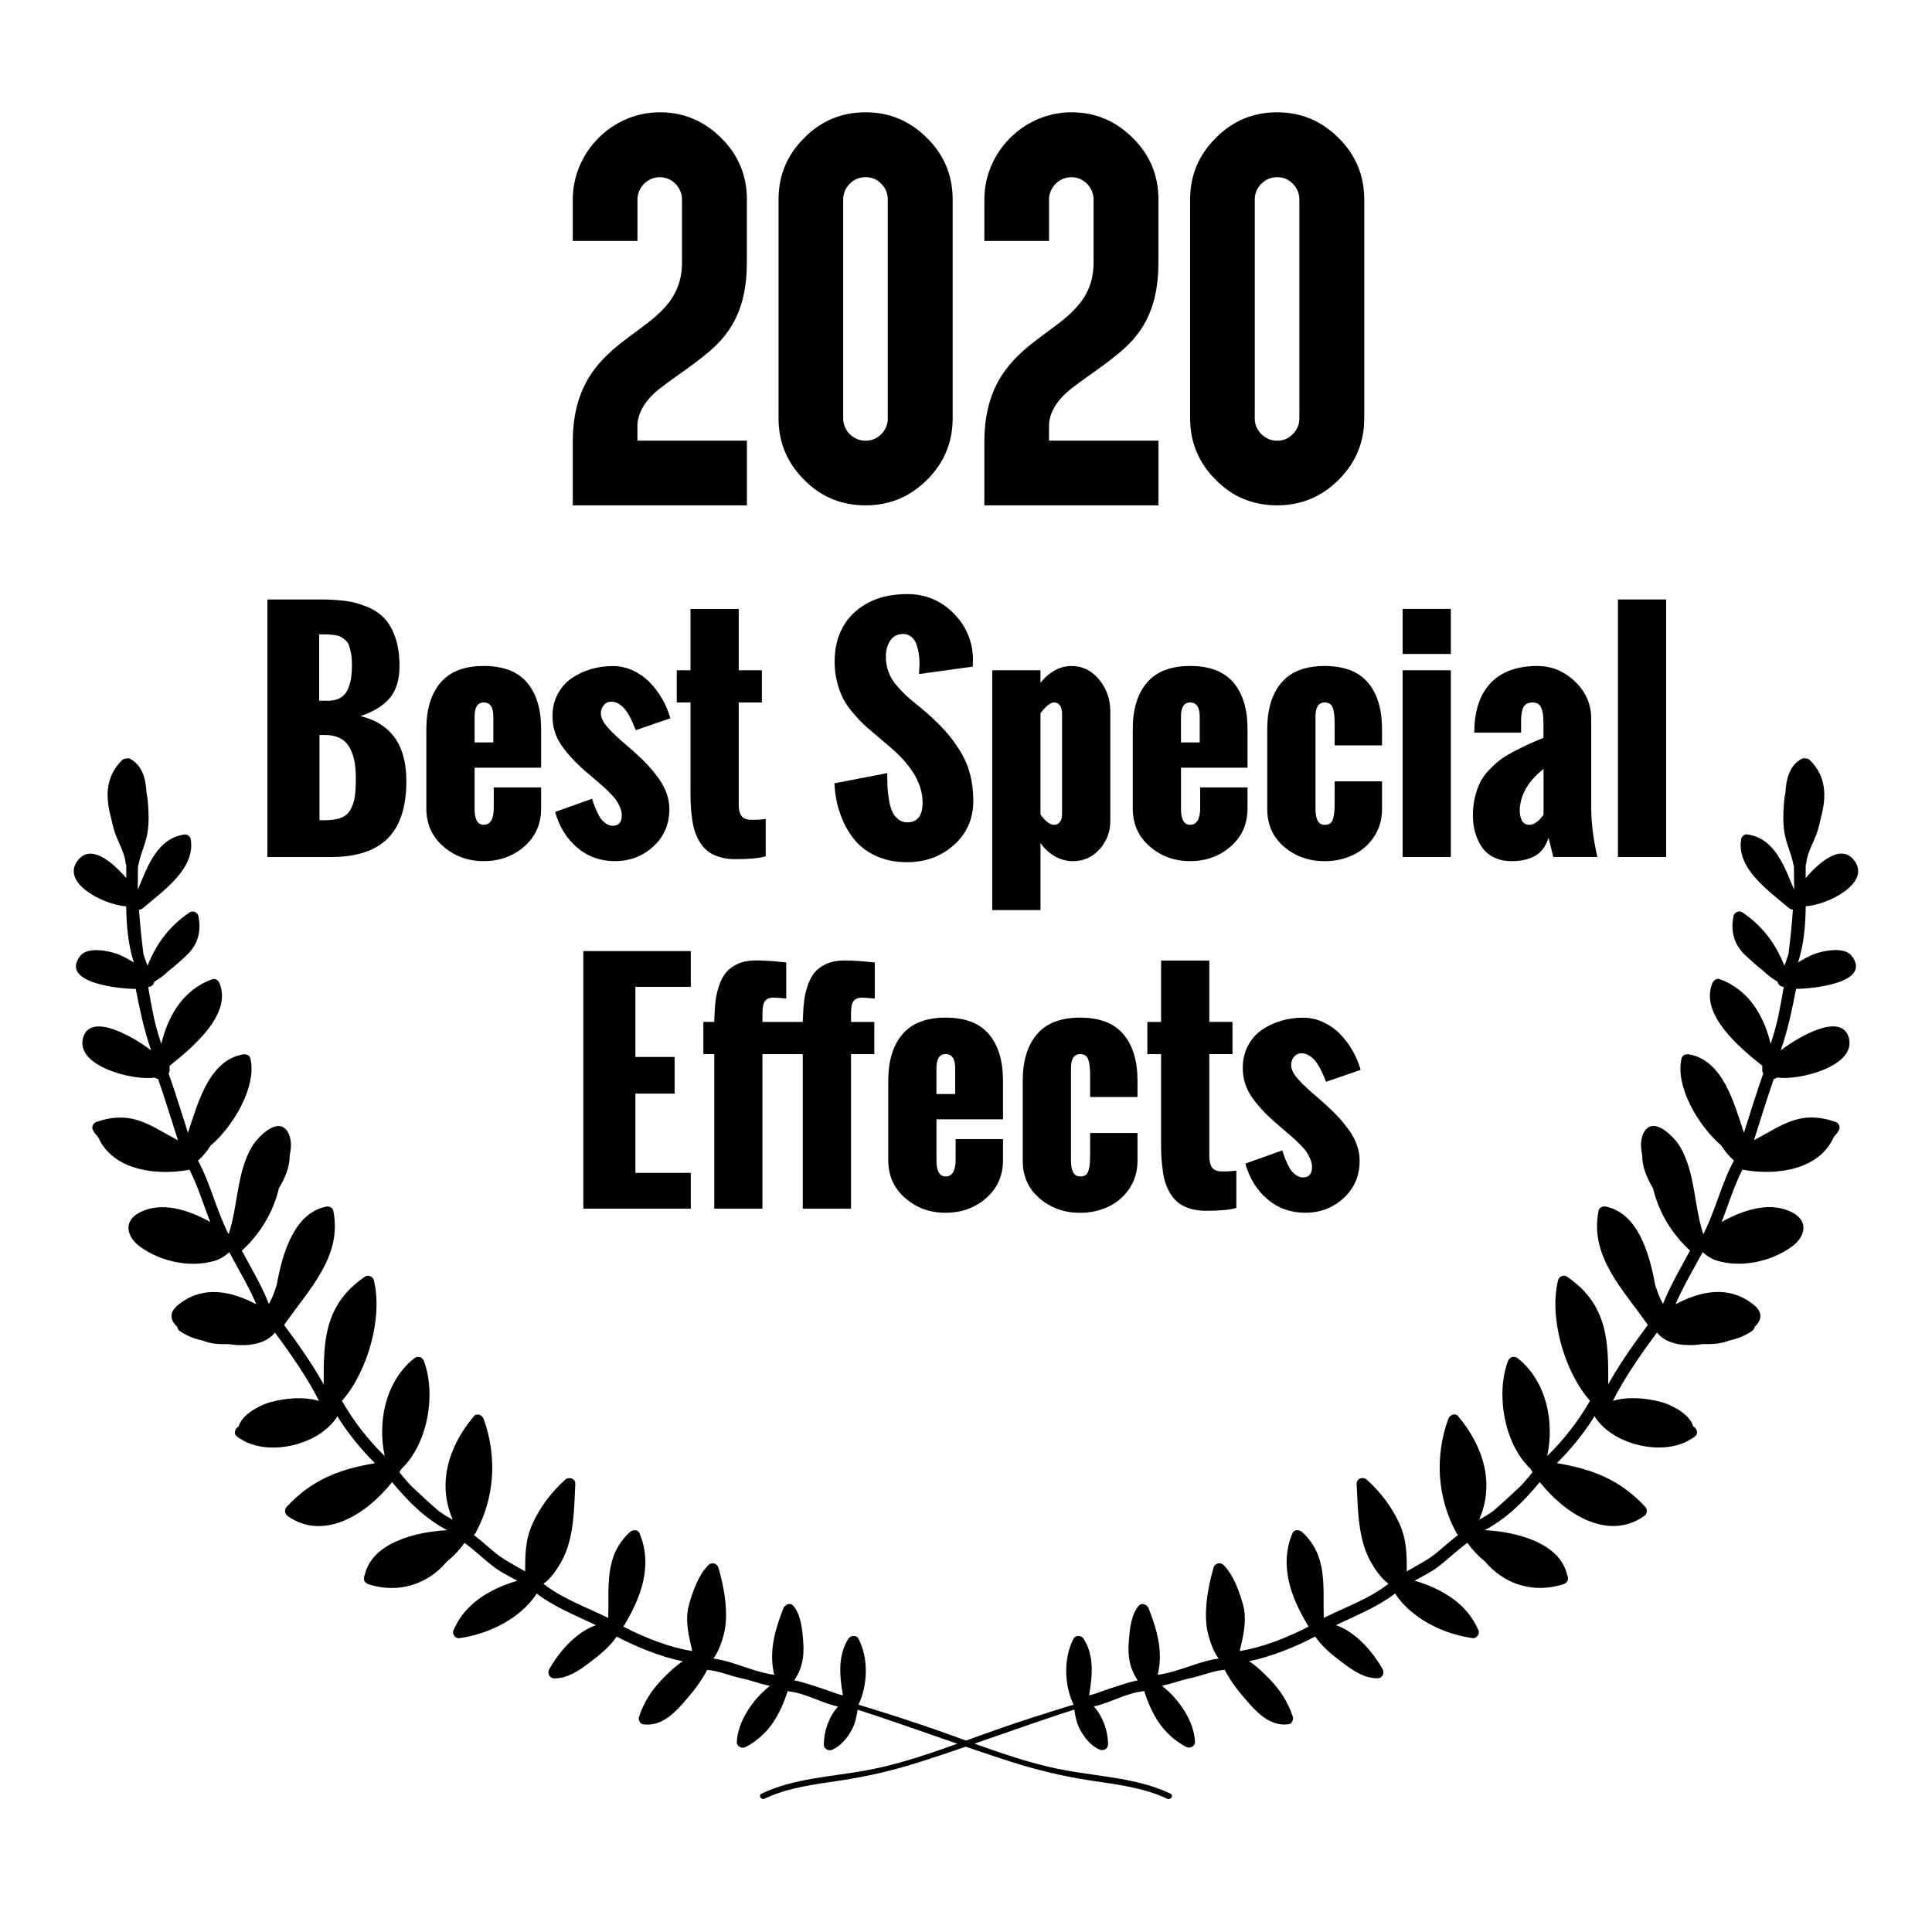 <?xml version="1.0" encoding="utf-8"?>
<!-- Generator: Adobe Illustrator 24.0.1, SVG Export Plug-In . SVG Version: 6.00 Build 0)  -->
<svg version="1.0" id="图层_1" xmlns="http://www.w3.org/2000/svg" xmlns:xlink="http://www.w3.org/1999/xlink" x="0px" y="0px"
	 viewBox="0 0 600 600" style="enable-background:new 0 0 600 600;" xml:space="preserve">
<g id="wreaths72">
	<g>
		<path d="M363.49,557.02c-10.12-4.8-21.72-5.23-32.59-7.23c-13.66-2.5-26.95-7.92-40.01-12.51c-8.04-2.83-16.14-5.4-24.27-7.87
			c0.01-0.01,0.01-0.02,0.01-0.04c2.86-6.11,3.16-14.28,0-20.42c-0.65-1.28-2.48-1.12-3.18,0c-3.37,5.38-2.67,11.62-1.68,17.55
			c-2.16-0.45-4.24-1.43-6.33-2.08c-2.92-0.91-5.77-1.99-8.77-2.57c2.45-3.62,3.13-7.3,2.79-11.91c-0.27-3.6-0.64-8.44-3.09-11.25
			c-1.01-1.15-2.63-0.36-3.09,0.81c-2.64,6.68-4.57,13.58-2.83,20.62c-6.39-0.81-12.53-4.18-18.9-5.05c1.6-2.12,2.58-5.13,3.16-7.2
			c1.76-6.29,0.21-14.91-1.6-21.03c-0.4-1.33-2.09-1.81-3.09-0.82c-3.05,3.05-4.82,8-5.98,12.07c-1.45,5.11-0.14,9.82,0.94,14.65
			c-7.17-1.09-15.1-4.32-21.39-7.58c5.39-8.76,9.3-18.87,5-29.04c-0.49-1.16-2.11-1.09-2.9-0.38c-8.16,7.38-6.48,17.06-6.8,26.74
			c-6.8-3.42-14.06-5.87-20.12-10.62c2.47-1.72,4.52-4.97,5.68-7.08c3.85-7.01,3.83-16.19,4.22-23.95c0.09-1.7-2.03-2.32-3.15-1.29
			c-4.3,3.89-7.68,8.32-10.11,13.6c-2.3,4.99-2.32,9.77-2.31,14.89c-3.25-1.94-6.64-3.55-9.59-6.03c-2.13-1.78-4.16-3.63-6.34-5.29
			c0.19-0.14,0.35-0.29,0.46-0.51c6.05-11.09,6.81-23.68,2.58-35.54c-0.42-1.19-2.12-1.97-3.08-0.81
			c-8.02,9.59-11.34,21.09-6.52,32.11c-1.53-0.82-2.99-1.7-4.36-2.69c-2.96-2.57-5.86-5.23-8.7-7.93c-1.2-1.33-2.38-2.7-3.54-4.12
			c0.23-0.35,0.47-0.71,0.68-1.07c8.17-7.74,10.81-23.22,6.96-33.45c-0.52-1.38-1.96-1.72-3.09-0.81
			c-8.81,7.09-11.4,19.54-9.08,30.31c-5.2-5.1-9.67-10.81-13.28-17.15c8.16-9.31,12.73-26.2,9.89-37.49
			c-0.28-1.1-1.73-1.77-2.71-1.1c-12.83,8.71-12.92,20.29-12.85,33.47c-3.6-6.45-7.9-12.5-12.3-18.43
			c7.52-10.9,18.16-21.15,15.29-35.48c-0.2-1.03-1.34-1.48-2.27-1.29c-9.7,2.02-13.44,13.89-15.32,24.33
			c-0.24,0.75-0.49,1.49-0.75,2.23c-0.47,1.35-1.05,2.54-1.66,3.67c-2.31-5.76-5.47-11.1-8.41-16.56
			c5.64-5.14,9.77-11.97,11.51-19.36c1.95-3.3,3.39-6.69,3.35-10.24c0.57-2.63,0.59-5.19-0.58-7.22c-3.02-5.26-9.61,1.86-11.17,4.54
			c-4.74,8.14-4.27,18.19-7.15,26.98c-0.01,0.02-0.02,0.04-0.03,0.07c-0.06-0.04-0.12-0.09-0.19-0.14
			c-3.67-7.3-5.47-15.41-9.36-22.59c1.58-1.39,2.86-2.98,3.94-4.7c6.81-5.72,14.4-18.15,12.34-27c-0.24-1.05-1.3-1.44-2.27-1.29
			c-10.55,1.77-14.03,15.03-17.13,24.35c-1.96-6.17-3.86-12.34-6.01-18.44c0.23-0.28,0.37-0.65,0.33-1.13
			c-0.03-0.38-0.02-0.77-0.01-1.16c0-0.01,0.01-0.02,0.01-0.04c0-0.02,0.01-0.04,0.01-0.07c7.28-5.77,19.38-16,15.49-25.56
			c-0.35-0.88-1.24-1.67-2.27-1.3c-8.97,3.23-13.75,11.3-15.82,20.1c-0.92-2.7-1.67-5.44-2.32-8.21c-0.64-3.16-1.24-6.31-1.76-9.49
			c0.78-0.01,1.57-0.48,1.82-1.33c0.03-0.1,0.07-0.19,0.1-0.3c1.6-0.91,3.12-2.08,4.52-3.42c2.07-1.56,3.96-3.39,5.27-4.57
			c3.74-3.37,4.87-7.67,3.88-12.44c-0.23-1.13-1.76-1.75-2.71-1.1c-6.42,4.33-10.36,9.79-13.08,16.56c-0.5-1.25-0.94-2.51-1.3-3.8
			c-0.56-4.52-1.03-9.06-1.35-13.6c0.42-0.01,0.84-0.14,1.2-0.45c6.06-5.24,16.54-12.25,14.84-21.55c-0.13-0.72-1.03-1.45-1.78-1.36
			c-8.63,1.12-11.62,9.96-14.61,17.12c-0.01-0.35-0.02-0.7-0.03-1.05c0.03-2.09,0.05-4.16,0.06-6.24c0.05-0.12,0.12-0.23,0.15-0.38
			c0.62-3.47,2.26-6.53,2.82-10.06c0.48-3.03,0.37-6.12,0.13-9.16c-0.08-1.1-0.23-2.2-0.46-3.28c-0.21-4.04-1.17-8.21-4.91-10.35
			c-0.53-0.3-1.05-0.31-1.48-0.15c-0.42-0.01-0.86,0.15-1.25,0.54c-5.14,5.11-5.1,11.4-3.41,17.63c0.28,1.4,0.62,2.79,1.03,4.17
			c1.01,3.37,3.14,6.42,3.52,9.97c0.03,0.27,0.11,0.49,0.22,0.69c0.01,1.37,0.03,2.73,0.01,4.11c-4.63-5.35-11.1-10.65-15.09-5.46
			c-5.3,6.88,7.84,13.71,15.06,14.24c0.09,5.95,0.58,11.83,2.37,17.41c-1.6-0.94-3.19-1.9-4.98-2.57c-2.87-1.09-9.47-2.41-11.72,0.6
			c-6.44,8.62,13.32,10.19,17.02,10.2c0.1,0,0.18-0.04,0.27-0.06c1.29,6.53,2.6,12.93,4.8,19.14c-6.93-5.21-19.34-11.7-21.22-3.62
			c-2.01,8.67,15.78,13.09,22.23,12.07c0.25,0.12,0.51,0.22,0.77,0.35c0.12,0.06,0.24,0.06,0.37,0.09
			c2.19,6.31,4.13,12.68,6.17,19.04c-8.93-4.73-14.24-9.43-25.25-5.74c-1.13,0.39-1.71,1.63-1.1,2.71c0.38,0.68,0.93,1.34,1.53,1.99
			c4.56,10.38,17.98,12.05,28.09,10.23c0.12-0.02,0.18-0.08,0.28-0.11c2.66,5.2,4.33,10.85,6.48,16.29
			c-6.85-3.82-15.33-6.58-22.2-2.81c-4.93,2.7-3.7,7.54,0.45,10.52c6.33,4.55,15.31,6.55,22.89,4.41c1.89-0.54,3.43-1.52,4.74-2.77
			c2.86,5.37,6.05,10.6,8.42,16.2c-7.8-4.07-16.44-6.03-24.17,0.1c-3.15,2.5-2.51,4.91-0.4,6.91c0.07,0.52,0.37,1.01,0.88,1.35
			c2.09,1.41,4.36,2.33,6.7,2.83c1.57,0.56,2.97,0.91,3.81,1.01c1.63,0.2,3.09,0.22,4.47,0.17c5.35,0.8,11.39,0.34,14.5-3.57
			c5.01,6.77,9.86,13.71,13.69,21.22c-4.78-1.41-10.21-0.89-14.91,0.32c-2.73,0.7-7.96,3.21-9.63,6.53
			c-0.12,0.19-0.19,0.38-0.24,0.57c-0.06,0.15-0.1,0.3-0.14,0.46c-0.1,0.07-0.2,0.12-0.29,0.19c-0.88,0.61-1.37,2.1-0.38,2.9
			c0.74,0.59,1.57,1.08,2.42,1.52c0.27,0.17,0.58,0.31,0.89,0.44c0.12,0.06,0.23,0.11,0.35,0.15c0.07,0.02,0.14,0.05,0.21,0.08
			c8.98,3.53,22.04-0.28,27.14-7.97c0.11-0.15,0.15-0.35,0.19-0.52c3.34,5.33,7.3,10.23,11.76,14.67
			c-10.69,1.8-19.49,4.95-27.42,13.55c-0.85,0.93-0.62,2.2,0.38,2.9c11.32,7.92,24.67-0.82,32.36-10.58
			c4.92,5.96,10.21,11.29,17.12,14.94c-10.05,0.49-23.54,4.05-25.64,14.03c-0.18,0.29-0.25,0.61-0.21,0.94
			c-0.01,0.01-0.01,0.01-0.01,0.02c-0.1,0.82,0.64,1.54,1.36,1.78c9.56,3.09,18.6-0.11,24.39-7.03c1.45-1.15,2.78-2.45,3.97-3.87
			c0.14-0.17,0.28-0.35,0.42-0.51c0.19-0.24,0.39-0.46,0.57-0.71c0.17-0.23,0.33-0.48,0.5-0.72c3.08,2.21,5.81,4.86,8.79,7.21
			c2.33,1.83,5.03,3.1,7.62,4.55c-8.4,2.46-16.42,7.14-19.86,15.51c-0.43,1.04,0.66,2.49,1.78,2.34
			c8.88-1.18,19.02-5.98,24.12-13.86c5.64,4.29,12.1,6.78,18.39,9.82c-6.31,2.18-11.52,8.37-14.53,13.73
			c-0.68,1.22,0.17,2.78,1.59,2.78c4.24-0.01,7.55-2.37,10.82-4.8c3.24-2.41,6.29-4.91,8.55-8.17c6.14,3.2,13.46,6.22,20.53,7.67
			c-2.34,1.5-4.41,3.56-6.31,5.49c-3.29,3.34-5.86,7.34-7.29,11.8c-0.28,0.87,0.32,2.14,1.29,2.28c5.04,0.7,8.9-2.64,12.08-6.19
			c2.8-3.15,5.81-6.77,7.8-10.71c3.44,0.23,7.14,1.86,10.48,2.56c3.11,0.65,5.98,1.8,9.02,2.41c-5.31,4.12-9.98,10.99-10.28,17.37
			c-0.07,1.46,1.6,2.23,2.78,1.6c7.3-3.92,10.63-10.08,13.04-17.4c0.15,0.06,0.29,0.13,0.47,0.15c5.19,0.62,10.02,3.57,15.12,4.7
			c-2.81,3.2-4.36,7.49-4.4,11.75c-0.02,1.49,1.55,2.2,2.77,1.6c2.64-1.29,4.43-3.49,5.85-6.02c1.16-2.07,1.54-4.2,1.87-6.36
			c15.89,5.1,31.51,11,47.41,16.1c8.29,2.66,16.51,4.62,25.12,5.92c7.98,1.2,16.28,2.15,23.66,5.65
			C363.64,559.13,364.57,557.54,363.49,557.02z"/>
		<path d="M236.51,557.02c10.12-4.8,21.72-5.23,32.6-7.23c13.66-2.51,26.95-7.92,40.01-12.51c8.04-2.83,16.14-5.4,24.27-7.87
			c-0.01-0.01-0.01-0.02-0.01-0.04c-2.86-6.11-3.16-14.28-0.01-20.42c0.66-1.28,2.49-1.12,3.18,0c3.38,5.38,2.67,11.62,1.68,17.55
			c2.16-0.44,4.24-1.43,6.32-2.07c2.93-0.91,5.77-1.99,8.78-2.57c-2.45-3.62-3.13-7.3-2.79-11.92c0.27-3.6,0.65-8.43,3.09-11.25
			c1.01-1.15,2.62-0.36,3.09,0.81c2.65,6.68,4.57,13.58,2.82,20.62c6.39-0.81,12.54-4.18,18.91-5.05c-1.61-2.12-2.58-5.13-3.16-7.21
			c-1.76-6.29-0.21-14.9,1.6-21.03c0.4-1.33,2.09-1.81,3.09-0.82c3.04,3.05,4.82,8,5.98,12.07c1.45,5.11,0.14,9.82-0.94,14.65
			c7.18-1.09,15.1-4.32,21.39-7.58c-5.39-8.76-9.3-18.87-5-29.04c0.49-1.16,2.11-1.09,2.9-0.38c8.16,7.38,6.48,17.06,6.8,26.73
			c6.8-3.42,14.06-5.86,20.12-10.62c-2.47-1.72-4.52-4.97-5.68-7.08c-3.85-7.01-3.83-16.19-4.23-23.95
			c-0.08-1.7,2.03-2.32,3.15-1.29c4.3,3.89,7.68,8.32,10.11,13.6c2.3,4.99,2.32,9.77,2.3,14.89c3.26-1.94,6.65-3.55,9.6-6.03
			c2.13-1.78,4.15-3.63,6.34-5.29c-0.18-0.14-0.35-0.29-0.46-0.51c-6.05-11.09-6.81-23.68-2.59-35.54c0.43-1.19,2.13-1.97,3.09-0.81
			c8.02,9.59,11.34,21.09,6.51,32.11c1.53-0.82,2.99-1.7,4.37-2.69c2.96-2.57,5.85-5.23,8.69-7.93c1.21-1.33,2.39-2.7,3.54-4.12
			c-0.23-0.35-0.47-0.71-0.68-1.07c-8.17-7.74-10.81-23.22-6.96-33.45c0.52-1.38,1.96-1.72,3.09-0.81
			c8.81,7.09,11.4,19.54,9.08,30.31c5.19-5.1,9.67-10.81,13.28-17.15c-8.16-9.31-12.74-26.2-9.89-37.49c0.28-1.1,1.73-1.77,2.71-1.1
			c12.83,8.71,12.92,20.29,12.85,33.47c3.6-6.45,7.9-12.5,12.3-18.43c-7.52-10.9-18.16-21.15-15.3-35.48
			c0.21-1.03,1.35-1.48,2.27-1.29c9.7,2.02,13.43,13.89,15.31,24.33c0.25,0.75,0.5,1.49,0.76,2.23c0.48,1.35,1.05,2.54,1.66,3.67
			c2.31-5.76,5.46-11.1,8.41-16.56c-5.63-5.14-9.76-11.97-11.5-19.36c-1.95-3.3-3.4-6.69-3.35-10.24c-0.56-2.63-0.59-5.19,0.58-7.22
			c3.02-5.26,9.61,1.86,11.17,4.54c4.75,8.14,4.28,18.19,7.15,26.98c0.01,0.02,0.02,0.04,0.03,0.07c0.06-0.04,0.12-0.09,0.19-0.14
			c3.67-7.3,5.47-15.41,9.36-22.59c-1.59-1.39-2.87-2.98-3.94-4.7c-6.8-5.72-14.4-18.15-12.34-27c0.24-1.05,1.31-1.44,2.27-1.29
			c10.55,1.77,14.02,15.03,17.12,24.35c1.96-6.17,3.86-12.34,6.01-18.44c-0.23-0.28-0.38-0.65-0.33-1.13
			c0.03-0.38,0.02-0.77,0.01-1.16c0-0.01-0.01-0.02-0.01-0.04c-0.01-0.02-0.01-0.04-0.01-0.07c-7.28-5.77-19.39-16-15.49-25.56
			c0.36-0.88,1.24-1.67,2.28-1.3c8.97,3.23,13.76,11.3,15.82,20.1c0.92-2.7,1.67-5.44,2.32-8.21c0.64-3.16,1.24-6.31,1.76-9.49
			c-0.78-0.01-1.57-0.48-1.83-1.33c-0.03-0.1-0.07-0.19-0.1-0.3c-1.6-0.91-3.12-2.08-4.51-3.42c-2.07-1.56-3.96-3.39-5.27-4.57
			c-3.74-3.37-4.87-7.67-3.88-12.44c0.23-1.13,1.76-1.75,2.71-1.1c6.42,4.33,10.36,9.79,13.08,16.56c0.5-1.25,0.95-2.51,1.3-3.8
			c0.56-4.52,1.04-9.06,1.35-13.6c-0.42-0.01-0.85-0.14-1.21-0.45c-6.06-5.24-16.54-12.25-14.84-21.55
			c0.14-0.72,1.04-1.45,1.78-1.36c8.63,1.12,11.62,9.96,14.61,17.12c0.01-0.35,0.02-0.7,0.03-1.05c-0.03-2.09-0.04-4.16-0.06-6.24
			c-0.06-0.12-0.12-0.23-0.15-0.38c-0.61-3.47-2.26-6.53-2.81-10.06c-0.48-3.03-0.37-6.12-0.13-9.16c0.08-1.1,0.23-2.2,0.46-3.28
			c0.21-4.04,1.17-8.21,4.91-10.35c0.53-0.3,1.04-0.31,1.48-0.15c0.42-0.01,0.85,0.15,1.25,0.54c5.14,5.11,5.1,11.4,3.41,17.63
			c-0.28,1.4-0.62,2.79-1.03,4.17c-1.01,3.37-3.15,6.42-3.52,9.97c-0.02,0.27-0.11,0.49-0.21,0.69c-0.01,1.37-0.03,2.73-0.02,4.11
			c4.63-5.35,11.11-10.65,15.09-5.46c5.29,6.88-7.83,13.71-15.06,14.24c-0.09,5.95-0.58,11.83-2.37,17.41
			c1.6-0.94,3.19-1.9,4.97-2.57c2.87-1.09,9.46-2.41,11.72,0.6c6.45,8.62-13.32,10.19-17.02,10.2c-0.1,0-0.18-0.04-0.28-0.06
			c-1.28,6.53-2.59,12.93-4.79,19.14c6.94-5.21,19.33-11.7,21.22-3.62c2.02,8.67-15.78,13.09-22.24,12.07
			c-0.25,0.12-0.51,0.22-0.77,0.35c-0.11,0.06-0.24,0.06-0.36,0.09c-2.19,6.31-4.13,12.68-6.16,19.04
			c8.92-4.73,14.24-9.43,25.24-5.74c1.14,0.39,1.71,1.63,1.1,2.71c-0.39,0.68-0.93,1.34-1.53,1.99
			c-4.56,10.38-17.99,12.05-28.09,10.23c-0.12-0.02-0.19-0.08-0.28-0.11c-2.66,5.2-4.33,10.85-6.48,16.29
			c6.85-3.82,15.33-6.58,22.2-2.81c4.93,2.7,3.7,7.54-0.45,10.52c-6.33,4.55-15.32,6.55-22.89,4.41c-1.89-0.54-3.43-1.52-4.74-2.77
			c-2.86,5.37-6.05,10.6-8.42,16.2c7.79-4.07,16.44-6.03,24.17,0.1c3.15,2.5,2.51,4.91,0.4,6.91c-0.07,0.52-0.37,1.01-0.88,1.35
			c-2.09,1.41-4.36,2.33-6.7,2.83c-1.57,0.56-2.96,0.91-3.81,1.01c-1.63,0.2-3.1,0.22-4.47,0.17c-5.36,0.8-11.39,0.34-14.5-3.57
			c-5.01,6.77-9.87,13.71-13.69,21.22c4.78-1.41,10.21-0.89,14.91,0.32c2.74,0.7,7.96,3.21,9.62,6.53c0.12,0.19,0.2,0.38,0.25,0.57
			c0.06,0.15,0.1,0.3,0.14,0.46c0.1,0.07,0.2,0.12,0.29,0.19c0.89,0.61,1.37,2.1,0.38,2.9c-0.75,0.59-1.57,1.08-2.42,1.52
			c-0.27,0.17-0.58,0.31-0.89,0.44c-0.12,0.06-0.24,0.11-0.35,0.15c-0.07,0.02-0.14,0.05-0.21,0.08
			c-8.98,3.53-22.04-0.28-27.14-7.97c-0.11-0.15-0.16-0.35-0.19-0.52c-3.34,5.33-7.29,10.23-11.77,14.67
			c10.69,1.8,19.49,4.95,27.42,13.55c0.85,0.93,0.62,2.2-0.37,2.9c-11.31,7.92-24.67-0.82-32.36-10.58
			c-4.92,5.96-10.21,11.29-17.12,14.94c10.05,0.49,23.54,4.05,25.64,14.03c0.18,0.29,0.25,0.61,0.21,0.94
			c0,0.01,0.01,0.01,0.01,0.02c0.1,0.82-0.64,1.54-1.35,1.78c-9.56,3.09-18.6-0.11-24.39-7.03c-1.46-1.15-2.78-2.45-3.97-3.87
			c-0.14-0.17-0.28-0.35-0.42-0.51c-0.19-0.24-0.39-0.46-0.57-0.71c-0.18-0.23-0.33-0.48-0.5-0.72c-3.08,2.21-5.81,4.86-8.8,7.21
			c-2.33,1.83-5.03,3.1-7.62,4.55c8.39,2.46,16.42,7.14,19.86,15.51c0.42,1.04-0.67,2.49-1.78,2.34
			c-8.88-1.18-19.01-5.98-24.12-13.86c-5.65,4.29-12.1,6.78-18.39,9.82c6.31,2.18,11.52,8.37,14.53,13.73
			c0.68,1.22-0.17,2.78-1.6,2.78c-4.23-0.01-7.54-2.38-10.82-4.8c-3.23-2.41-6.28-4.91-8.55-8.17c-6.14,3.2-13.46,6.22-20.54,7.67
			c2.34,1.5,4.41,3.56,6.31,5.48c3.29,3.35,5.86,7.35,7.29,11.8c0.28,0.88-0.32,2.14-1.29,2.28c-5.05,0.7-8.9-2.64-12.08-6.2
			c-2.81-3.14-5.81-6.76-7.79-10.7c-3.45,0.23-7.14,1.86-10.49,2.55c-3.11,0.66-5.99,1.8-9.02,2.41
			c5.31,4.12,9.98,10.99,10.28,17.37c0.07,1.46-1.6,2.23-2.78,1.6c-7.3-3.92-10.64-10.08-13.04-17.4c-0.15,0.06-0.29,0.13-0.47,0.15
			c-5.19,0.62-10.01,3.57-15.11,4.69c2.81,3.2,4.36,7.5,4.4,11.76c0.02,1.49-1.56,2.2-2.77,1.6c-2.65-1.29-4.44-3.49-5.85-6.02
			c-1.16-2.07-1.53-4.2-1.87-6.36c-15.89,5.1-31.51,11-47.41,16.1c-8.29,2.66-16.52,4.62-25.13,5.92
			c-7.98,1.2-16.28,2.15-23.65,5.65C236.37,559.13,235.44,557.54,236.51,557.02z"/>
	</g>
</g>
<g id="Layer_1">
</g>
<g>
	<path d="M204.91,34.87c7.4,0,13.77,2.67,19.1,8.01c5.29,5.24,7.94,11.61,7.94,19.1v18.82c0,7.54-0.93,16.86-7.94,24.72
		c-4.98,5.59-13.09,10.46-18.96,15.03c-5.06,3.93-7.09,8.06-7.09,11.8v4.5h13.84h20.16v20.09h-54.08v-19.67
		c0-36.1,33.92-31.38,33.92-55.77V61.98c0-3.77-3.08-6.95-6.88-6.95c-3.81,0-6.95,3.15-6.95,6.95v12.85h-20.09V61.98
		C177.87,47.18,190.13,34.87,204.91,34.87z"/>
	<path d="M287.92,42.88c5.29,5.24,7.94,11.61,7.94,19.1v67.92c0,7.45-2.65,13.81-7.94,19.1c-5.29,5.29-11.66,7.94-19.1,7.94
		c-7.54,0-13.91-2.65-19.1-7.94c-5.29-5.29-7.94-11.66-7.94-19.1V61.98c0-7.49,2.65-13.86,7.94-19.1c5.24-5.34,11.61-8.01,19.1-8.01
		C276.22,34.87,282.59,37.54,287.92,42.88z M263.9,57.07c-1.36,1.36-2.04,3-2.04,4.92v67.92c0,1.92,0.68,3.56,2.04,4.92
		c1.4,1.36,3.04,2.04,4.92,2.04s3.49-0.68,4.85-2.04s2.04-3,2.04-4.92V61.98c0-1.92-0.68-3.56-2.04-4.92
		c-1.31-1.36-2.93-2.04-4.85-2.04S265.26,55.71,263.9,57.07z"/>
	<path d="M332.73,34.87c7.4,0,13.77,2.67,19.1,8.01c5.29,5.24,7.94,11.61,7.94,19.1v18.82c0,7.54-0.93,16.86-7.94,24.72
		c-4.98,5.59-13.09,10.46-18.96,15.03c-5.06,3.93-7.09,8.06-7.09,11.8v4.5h13.84h20.16v20.09h-54.08v-19.67
		c0-36.1,33.92-31.38,33.92-55.77V61.98c0-3.77-3.08-6.95-6.88-6.95c-3.81,0-6.95,3.15-6.95,6.95v12.85h-20.09V61.98
		C305.69,47.18,317.95,34.87,332.73,34.87z"/>
	<path d="M415.74,42.88c5.29,5.24,7.94,11.61,7.94,19.1v67.92c0,7.45-2.65,13.81-7.94,19.1s-11.66,7.94-19.1,7.94
		c-7.54,0-13.91-2.65-19.1-7.94c-5.29-5.29-7.94-11.66-7.94-19.1V61.98c0-7.49,2.65-13.86,7.94-19.1c5.24-5.34,11.61-8.01,19.1-8.01
		C404.04,34.87,410.41,37.54,415.74,42.88z M391.72,57.07c-1.36,1.36-2.04,3-2.04,4.92v67.92c0,1.92,0.68,3.56,2.04,4.92
		c1.4,1.36,3.04,2.04,4.92,2.04c1.87,0,3.49-0.68,4.85-2.04c1.36-1.36,2.04-3,2.04-4.92V61.98c0-1.92-0.68-3.56-2.04-4.92
		c-1.31-1.36-2.93-2.04-4.85-2.04C394.72,55.03,393.08,55.71,391.72,57.07z"/>
	<path d="M83.04,266.15v-79.98h16.49c2.96,0,5.58,0.16,7.84,0.47c2.27,0.31,4.49,0.92,6.67,1.82c2.18,0.9,3.97,2.11,5.38,3.62
		c1.41,1.51,2.53,3.5,3.38,5.98c0.84,2.47,1.27,5.4,1.27,8.78c0,4.18-0.98,7.47-2.95,9.86c-1.97,2.4-5.03,4.3-9.18,5.69
		c9.51,2.31,14.26,9.04,14.26,20.17c0,8.03-1.93,13.97-5.78,17.82c-3.85,3.85-9.73,5.78-17.64,5.78H83.04z M99.13,217.62h2.75
		c1.48,0,2.73-0.28,3.73-0.84c1.01-0.56,1.77-1.38,2.29-2.47c0.52-1.08,0.88-2.24,1.09-3.49c0.21-1.24,0.31-2.71,0.31-4.4
		c0-1.33-0.1-2.5-0.29-3.51c-0.19-1.01-0.41-1.84-0.64-2.51c-0.24-0.67-0.64-1.23-1.2-1.69c-0.56-0.46-1.06-0.8-1.49-1.02
		c-0.43-0.22-1.08-0.38-1.96-0.49c-0.87-0.1-1.58-0.16-2.11-0.18c-0.53-0.01-1.36-0.02-2.49-0.02V217.62z M99.22,254.73h1.51
		c2.1,0,3.81-0.24,5.11-0.73c1.3-0.49,2.3-1.33,2.98-2.51c0.68-1.18,1.13-2.53,1.36-4.02c0.22-1.5,0.33-3.5,0.33-6.02
		c0-4.18-0.73-7.42-2.2-9.73c-1.47-2.31-3.96-3.47-7.49-3.47h-1.6V254.73z"/>
	<path d="M132.41,251.08v-24.66c0-6.16,1.47-10.97,4.4-14.42c2.93-3.45,7.41-5.18,13.42-5.18c6.04,0,10.52,1.72,13.44,5.15
		c2.92,3.44,4.38,8.25,4.38,14.44v12h-20.66v12.84c0,3.26,0.95,4.89,2.84,4.89c2.07,0,3.11-1.75,3.11-5.24v-6.35h14.71v6.53
		c0,4.83-1.75,8.76-5.24,11.8c-3.5,3.04-7.69,4.55-12.58,4.55c-4.89,0-9.08-1.53-12.58-4.58
		C134.16,259.81,132.41,255.88,132.41,251.08z M147.39,230.56h5.82v-8c0-2.93-0.99-4.4-2.98-4.4c-1.9,0-2.84,1.47-2.84,4.4V230.56z"
		/>
	<path d="M172.4,252.15l11.46-4.09c0.3,0.89,0.53,1.58,0.71,2.07s0.48,1.2,0.91,2.13c0.43,0.93,0.84,1.65,1.24,2.16
		c0.4,0.5,0.92,0.97,1.56,1.4c0.64,0.43,1.31,0.64,2.02,0.64c1.87,0,2.8-1.1,2.8-3.29c0-0.8-0.19-1.62-0.56-2.47
		c-0.37-0.84-0.76-1.57-1.16-2.18c-0.4-0.61-1.1-1.4-2.09-2.38c-0.99-0.98-1.75-1.7-2.29-2.18c-0.53-0.47-1.47-1.27-2.8-2.4
		l-2.44-2.09c-3.17-2.75-5.66-5.47-7.47-8.13c-1.81-2.67-2.71-5.63-2.71-8.89c0-2.52,0.53-4.79,1.58-6.82
		c1.05-2.03,2.47-3.67,4.24-4.91c1.78-1.24,3.77-2.2,5.98-2.87c2.21-0.67,4.52-1,6.95-1c2.16,0,4.24,0.46,6.22,1.38
		c1.98,0.92,3.72,2.14,5.22,3.67c1.5,1.53,2.79,3.24,3.89,5.15c1.1,1.91,1.94,3.92,2.53,6.02l-10.75,3.69
		c-0.36-0.89-0.65-1.62-0.89-2.2c-0.24-0.58-0.62-1.33-1.13-2.27c-0.52-0.93-1.02-1.68-1.51-2.24c-0.49-0.56-1.09-1.06-1.8-1.49
		c-0.71-0.43-1.45-0.64-2.22-0.64c-1.04,0-1.84,0.37-2.42,1.11c-0.58,0.74-0.87,1.59-0.87,2.53c0,1.3,0.72,2.76,2.15,4.38
		c1.44,1.61,3.41,3.47,5.93,5.58l2.76,2.44c1.48,1.33,2.76,2.58,3.84,3.75c1.08,1.17,2.16,2.5,3.24,3.98
		c1.08,1.48,1.91,3.04,2.49,4.67c0.58,1.63,0.87,3.26,0.87,4.89c0,4.68-1.65,8.55-4.95,11.6c-3.3,3.05-7.3,4.58-11.98,4.58
		c-4.53,0-8.44-1.41-11.73-4.22C175.96,260.4,173.68,256.71,172.4,252.15z"/>
	<path d="M214.44,246.24v-28.08h-4.27v-10h4.27V189.1h14.97v19.06h7.2v10h-7.2v31.68c0,1.6,0.3,2.79,0.89,3.58
		c0.59,0.79,1.64,1.18,3.15,1.18c1.72,0,3.17-0.09,4.35-0.27v11.6c-1.96,0.59-5.11,0.89-9.46,0.89c-1.75,0-3.33-0.21-4.73-0.62
		c-1.41-0.41-2.59-0.97-3.55-1.67c-0.96-0.7-1.79-1.58-2.49-2.64c-0.7-1.07-1.24-2.16-1.64-3.27s-0.71-2.41-0.93-3.89
		c-0.22-1.48-0.37-2.86-0.44-4.13C214.48,249.32,214.44,247.87,214.44,246.24z"/>
	<path d="M259.14,243.26l16.4-3.16c0,1.63,0.03,3.07,0.09,4.31c0.06,1.24,0.21,2.6,0.47,4.07c0.25,1.47,0.59,2.67,1.02,3.6
		c0.43,0.93,1.04,1.72,1.82,2.35c0.78,0.64,1.71,0.96,2.78,0.96c3.2,0,4.8-2.04,4.8-6.13c0-5.6-3.15-11.17-9.46-16.71l-5.02-4.27
		c-1.6-1.33-2.87-2.44-3.82-3.33c-0.95-0.89-2.07-2.09-3.35-3.6s-2.3-2.97-3.02-4.38c-0.73-1.41-1.35-3.1-1.87-5.09
		c-0.52-1.98-0.78-4.09-0.78-6.31c0-6.49,2.06-11.62,6.18-15.4c4.12-3.78,9.58-5.67,16.4-5.67c5.66,0,10.47,2.02,14.44,6.04
		c3.97,4.03,5.95,8.89,5.95,14.57l-0.04,0.58c0,0.39,0,0.83,0,1.33l-16.71,2.31c0-0.33,0.02-0.84,0.07-1.53
		c0.04-0.7,0.07-1.27,0.07-1.71c0-1.07-0.07-2.09-0.22-3.07c-0.15-0.98-0.39-1.96-0.73-2.93c-0.34-0.98-0.87-1.76-1.58-2.33
		c-0.71-0.58-1.57-0.87-2.58-0.87c-1.78,0-3.11,0.7-4,2.09c-0.89,1.39-1.33,3.04-1.33,4.93c0,1.66,0.26,3.21,0.78,4.67
		c0.52,1.45,1.3,2.81,2.36,4.07c1.05,1.26,2.02,2.3,2.91,3.13c0.89,0.83,2.07,1.84,3.56,3.04c1.48,1.2,2.53,2.08,3.15,2.64
		c2.28,2.01,4.21,3.9,5.78,5.67c1.57,1.76,3.05,3.75,4.44,5.98c1.39,2.22,2.44,4.62,3.13,7.2c0.7,2.58,1.04,5.36,1.04,8.35
		c0,5.6-2,10.18-6,13.75c-4,3.57-8.86,5.35-14.58,5.35c-3.7,0-6.99-0.68-9.86-2.04c-2.87-1.36-5.19-3.21-6.95-5.55
		c-1.76-2.34-3.12-4.93-4.07-7.78C259.84,249.57,259.29,246.52,259.14,243.26z"/>
	<path d="M308.15,282.63v-74.47h14.97v3.91c1.21-1.57,2.66-2.84,4.33-3.8c1.67-0.96,3.44-1.44,5.31-1.44c3.41,0,6.27,1.41,8.58,4.22
		c2.31,2.81,3.47,6.06,3.47,9.73v34.26c0,3.32-1.11,6.21-3.33,8.69s-4.98,3.71-8.26,3.71c-1.99,0-3.87-0.5-5.64-1.51
		s-3.26-2.38-4.44-4.13v20.84H308.15z M329.84,251.97v-29.99c0-2.55-0.83-3.82-2.49-3.82c-1.13,0-2.53,1.11-4.22,3.33v31.46
		c1.54,2.13,2.95,3.2,4.22,3.2c0.71,0,1.27-0.24,1.67-0.71c0.4-0.47,0.64-0.97,0.71-1.49C329.8,253.43,329.84,252.77,329.84,251.97z
		"/>
	<path d="M351.79,251.08v-24.66c0-6.16,1.47-10.97,4.4-14.42c2.93-3.45,7.41-5.18,13.42-5.18c6.04,0,10.52,1.72,13.44,5.15
		c2.92,3.44,4.38,8.25,4.38,14.44v12h-20.66v12.84c0,3.26,0.95,4.89,2.84,4.89c2.07,0,3.11-1.75,3.11-5.24v-6.35h14.71v6.53
		c0,4.83-1.75,8.76-5.24,11.8c-3.5,3.04-7.69,4.55-12.58,4.55c-4.89,0-9.08-1.53-12.58-4.58
		C353.54,259.81,351.79,255.88,351.79,251.08z M366.76,230.56h5.82v-8c0-2.93-0.99-4.4-2.98-4.4c-1.9,0-2.84,1.47-2.84,4.4V230.56z"
		/>
	<path d="M393.56,251.31v-24.88c0-6.16,1.47-10.97,4.4-14.42c2.93-3.45,7.41-5.18,13.42-5.18c6.04,0,10.52,1.72,13.44,5.15
		c2.92,3.44,4.38,8.25,4.38,14.44v5.07h-14.71v-6.62c0-2.31-0.2-4.01-0.6-5.09c-0.4-1.08-1.24-1.62-2.51-1.62
		c-1.9,0-2.84,1.47-2.84,4.4v28.71c0,3.26,0.95,4.89,2.84,4.89c0.71,0,1.28-0.15,1.71-0.44c0.43-0.3,0.74-0.8,0.93-1.51
		c0.19-0.71,0.32-1.44,0.38-2.2c0.06-0.76,0.09-1.81,0.09-3.18v-6.18h14.71v8.67c0,3.2-0.83,6.05-2.49,8.55
		c-1.66,2.5-3.84,4.39-6.53,5.67c-2.7,1.27-5.63,1.91-8.8,1.91c-4.89,0-9.08-1.49-12.58-4.47S393.56,256.11,393.56,251.31z"/>
	<path d="M435.6,203.09v-14h14.97v14H435.6z M435.6,266.15v-57.99h14.97v57.99H435.6z"/>
	<path d="M482.39,266.15l-1.47-6c-0.86,2.7-2.27,4.58-4.22,5.67c-1.96,1.08-4.38,1.62-7.29,1.62c-2.13,0-4-0.42-5.6-1.24
		c-1.6-0.83-2.85-1.95-3.75-3.35c-0.9-1.41-1.57-2.92-2-4.53c-0.43-1.61-0.64-3.31-0.64-5.09c0-2.01,0.21-3.88,0.62-5.6
		c0.42-1.72,0.94-3.24,1.58-4.55c0.64-1.32,1.53-2.58,2.67-3.8c1.14-1.21,2.25-2.24,3.33-3.09s2.47-1.72,4.16-2.62
		c1.69-0.9,3.2-1.66,4.53-2.27c1.33-0.61,3.01-1.33,5.02-2.16v-4.89c0-2.04-0.25-3.57-0.76-4.58c-0.5-1.01-1.36-1.51-2.58-1.51
		c-0.83,0-1.5,0.17-2.02,0.51c-0.52,0.34-0.88,0.85-1.09,1.53c-0.21,0.68-0.34,1.3-0.4,1.84c-0.06,0.55-0.09,1.28-0.09,2.2v3.29
		h-14.53c0-6.67,1.67-11.78,5.02-15.35c3.35-3.57,8.21-5.35,14.58-5.35c4.44,0,8.34,1.62,11.69,4.84c3.35,3.23,5.02,7.06,5.02,11.51
		v27.55c0,4.77,0.64,9.91,1.91,15.42H482.39z M479.36,253.04v-14.26c-4.92,3.97-7.38,8.32-7.38,13.06c0,1.19,0.23,2.2,0.69,3.04
		c0.46,0.84,1.24,1.27,2.33,1.27c0.62,0,1.24-0.2,1.84-0.6c0.61-0.4,1.04-0.75,1.31-1.04C478.43,254.21,478.83,253.72,479.36,253.04
		z"/>
	<path d="M502.47,266.15v-79.98h14.97v79.98H502.47z"/>
	<path d="M181.16,375.35v-79.98h33.37v11.11h-17.2v21.77h12.18v11.38h-12.18v24.62h17.2v11.11H181.16z"/>
	<path d="M221.82,375.35v-47.99h-3.38v-10h3.38c0-0.15,0.01-0.36,0.02-0.64c0.01-0.28,0.02-0.5,0.02-0.64
		c0.06-2.01,0.18-3.8,0.38-5.35c0.19-1.55,0.57-3.15,1.13-4.78c0.56-1.63,1.3-2.98,2.2-4.04c0.9-1.07,2.13-1.94,3.69-2.62
		c1.56-0.68,3.38-1.02,5.49-1.02c1.24,0,2.65,0.05,4.22,0.16c1.57,0.1,2.83,0.22,3.78,0.33l1.42,0.13v11.2
		c-2.04-0.18-3.35-0.27-3.91-0.27c-1.24,0-2.13,0.35-2.67,1.04s-0.8,1.96-0.8,3.8v2.71h12.53c0-0.15,0.01-0.36,0.02-0.64
		c0.01-0.28,0.02-0.5,0.02-0.64c0.06-2.01,0.19-3.8,0.38-5.35c0.19-1.55,0.57-3.15,1.13-4.78c0.56-1.63,1.3-2.98,2.2-4.04
		c0.9-1.07,2.13-1.94,3.69-2.62c1.56-0.68,3.38-1.02,5.49-1.02c1.24,0,2.65,0.05,4.22,0.16c1.57,0.1,2.83,0.22,3.78,0.33l1.42,0.13
		v11.2c-2.04-0.18-3.35-0.27-3.91-0.27c-1.24,0-2.13,0.35-2.67,1.04s-0.8,1.96-0.8,3.8v2.71h7.24v10h-7.24v47.99h-14.98v-47.99
		h-12.53v47.99H221.82z"/>
	<path d="M275.85,360.29v-24.66c0-6.16,1.47-10.97,4.4-14.42c2.93-3.45,7.41-5.18,13.42-5.18c6.04,0,10.52,1.72,13.44,5.15
		s4.38,8.25,4.38,14.44v12h-20.66v12.84c0,3.26,0.95,4.89,2.84,4.89c2.07,0,3.11-1.75,3.11-5.24v-6.35h14.71v6.53
		c0,4.83-1.75,8.76-5.24,11.8c-3.5,3.04-7.69,4.55-12.58,4.55c-4.89,0-9.08-1.53-12.58-4.58
		C277.6,369.01,275.85,365.09,275.85,360.29z M290.82,339.76h5.82v-8c0-2.93-0.99-4.4-2.98-4.4c-1.9,0-2.84,1.47-2.84,4.4V339.76z"
		/>
	<path d="M317.62,360.51v-24.88c0-6.16,1.47-10.97,4.4-14.42s7.41-5.18,13.42-5.18c6.04,0,10.52,1.72,13.44,5.15
		c2.92,3.44,4.38,8.25,4.38,14.44v5.07h-14.71v-6.62c0-2.31-0.2-4.01-0.6-5.09c-0.4-1.08-1.24-1.62-2.51-1.62
		c-1.9,0-2.84,1.47-2.84,4.4v28.71c0,3.26,0.95,4.89,2.84,4.89c0.71,0,1.28-0.15,1.71-0.44c0.43-0.3,0.74-0.8,0.93-1.51
		c0.19-0.71,0.32-1.44,0.38-2.2c0.06-0.76,0.09-1.81,0.09-3.18v-6.18h14.71v8.67c0,3.2-0.83,6.05-2.49,8.55
		c-1.66,2.5-3.84,4.39-6.53,5.67c-2.7,1.27-5.63,1.91-8.8,1.91c-4.89,0-9.08-1.49-12.58-4.47
		C319.37,369.2,317.62,365.31,317.62,360.51z"/>
	<path d="M360.59,355.45v-28.08h-4.27v-10h4.27V298.3h14.97v19.06h7.2v10h-7.2v31.68c0,1.6,0.3,2.79,0.89,3.58
		c0.59,0.79,1.64,1.18,3.16,1.18c1.72,0,3.17-0.09,4.35-0.27v11.6c-1.96,0.59-5.11,0.89-9.46,0.89c-1.75,0-3.33-0.21-4.73-0.62
		c-1.41-0.42-2.59-0.97-3.55-1.67c-0.96-0.7-1.79-1.58-2.49-2.64c-0.7-1.07-1.24-2.16-1.64-3.27c-0.4-1.11-0.71-2.41-0.93-3.89
		c-0.22-1.48-0.37-2.86-0.44-4.13C360.62,358.53,360.59,357.08,360.59,355.45z"/>
	<path d="M386.76,361.36l11.46-4.09c0.3,0.89,0.53,1.58,0.71,2.07c0.18,0.49,0.48,1.2,0.91,2.13c0.43,0.93,0.84,1.65,1.25,2.15
		c0.4,0.5,0.92,0.97,1.55,1.4c0.64,0.43,1.31,0.64,2.02,0.64c1.87,0,2.8-1.1,2.8-3.29c0-0.8-0.19-1.62-0.56-2.47
		s-0.75-1.57-1.16-2.18c-0.4-0.61-1.1-1.4-2.09-2.38c-0.99-0.98-1.76-1.7-2.29-2.18c-0.53-0.47-1.47-1.27-2.8-2.4l-2.44-2.09
		c-3.17-2.75-5.66-5.47-7.46-8.13c-1.81-2.67-2.71-5.63-2.71-8.89c0-2.52,0.53-4.79,1.58-6.82s2.47-3.67,4.24-4.91
		s3.77-2.2,5.98-2.87c2.21-0.67,4.52-1,6.95-1c2.16,0,4.24,0.46,6.22,1.38s3.73,2.14,5.22,3.67c1.5,1.53,2.79,3.24,3.89,5.15
		c1.1,1.91,1.94,3.92,2.53,6.02l-10.75,3.69c-0.36-0.89-0.65-1.62-0.89-2.2c-0.24-0.58-0.62-1.33-1.13-2.27
		c-0.52-0.93-1.02-1.68-1.51-2.24c-0.49-0.56-1.09-1.06-1.8-1.49c-0.71-0.43-1.45-0.64-2.22-0.64c-1.04,0-1.84,0.37-2.42,1.11
		c-0.58,0.74-0.87,1.58-0.87,2.53c0,1.3,0.72,2.76,2.16,4.38c1.44,1.62,3.41,3.47,5.93,5.58l2.75,2.44
		c1.48,1.33,2.76,2.58,3.84,3.75c1.08,1.17,2.16,2.5,3.24,3.98c1.08,1.48,1.91,3.04,2.49,4.67s0.87,3.26,0.87,4.89
		c0,4.68-1.65,8.55-4.95,11.6c-3.3,3.05-7.29,4.58-11.98,4.58c-4.53,0-8.44-1.41-11.73-4.22
		C390.32,369.61,388.03,365.92,386.76,361.36z"/>
</g>
</svg>
